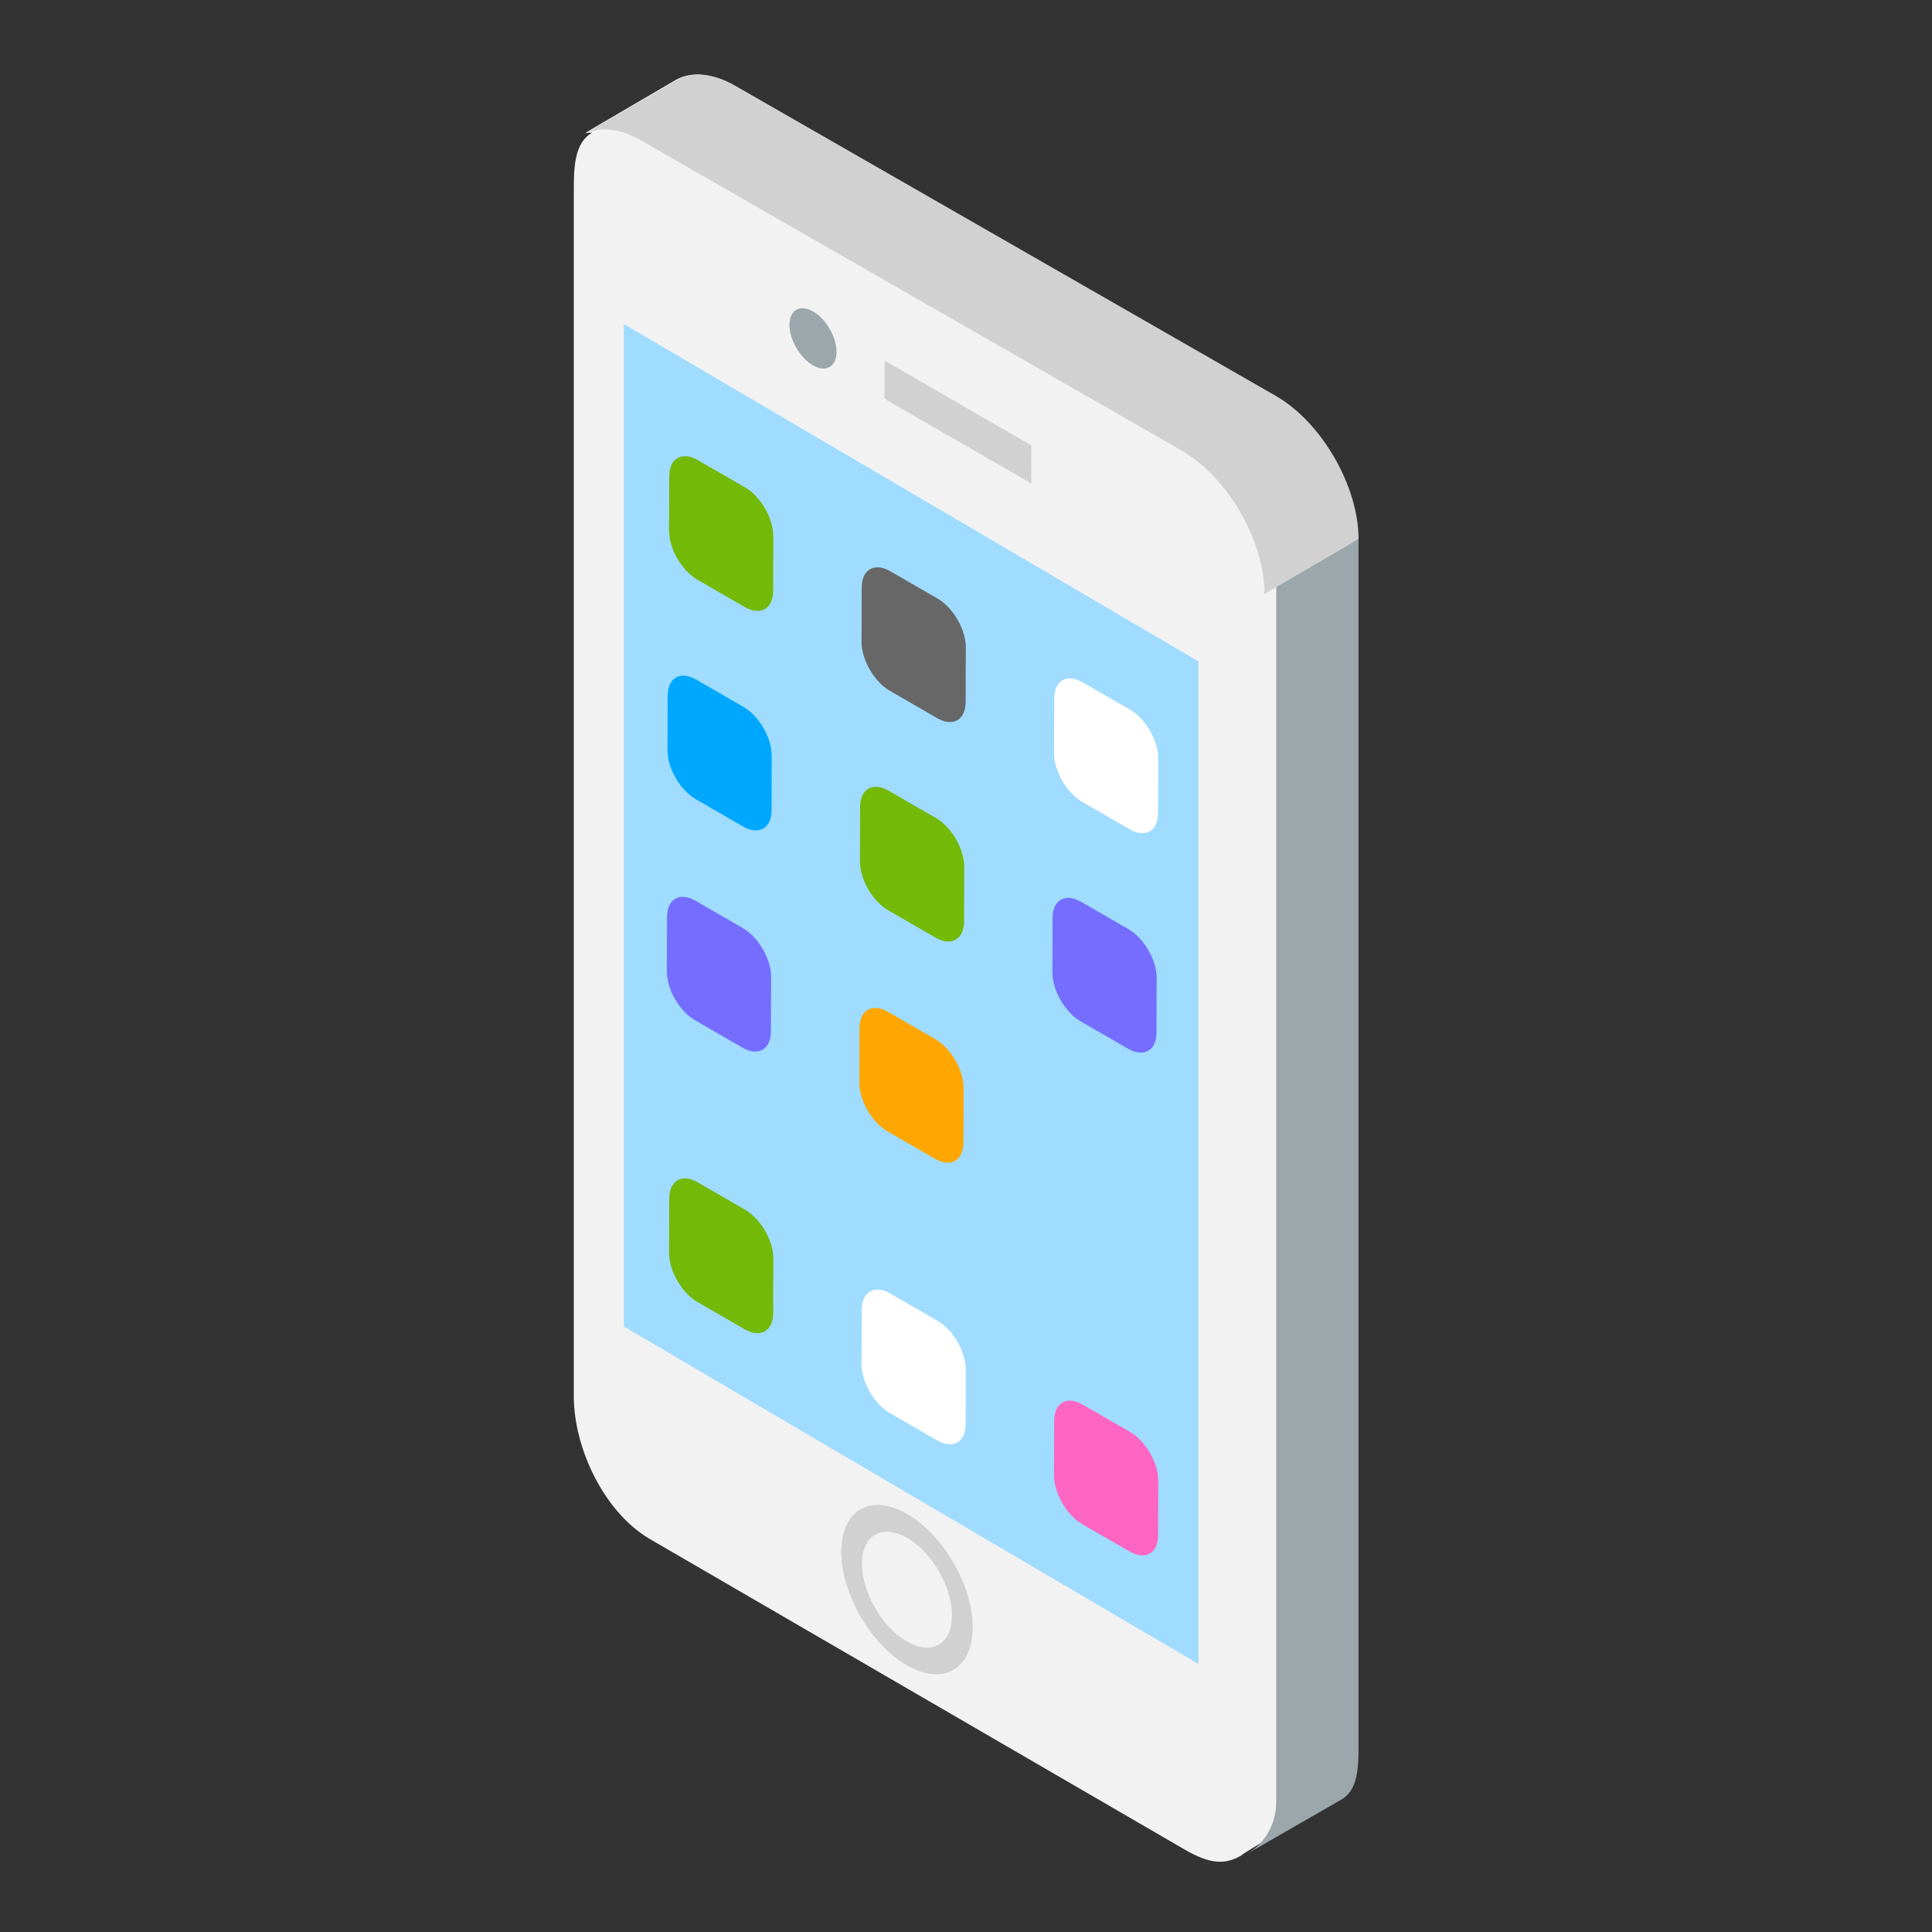<?xml version="1.0" encoding="utf-8"?>
<!-- Generator: Adobe Illustrator 16.0.0, SVG Export Plug-In . SVG Version: 6.00 Build 0)  -->
<!DOCTYPE svg PUBLIC "-//W3C//DTD SVG 1.1//EN" "http://www.w3.org/Graphics/SVG/1.1/DTD/svg11.dtd">
<svg version="1.1" id="Layer_1" xmlns="http://www.w3.org/2000/svg" xmlns:xlink="http://www.w3.org/1999/xlink" x="0px" y="0px"
	 width="256px" height="256px" viewBox="0 0 256 256" enable-background="new 0 0 256 256" xml:space="preserve">
<rect x="0" y="0" width="256" height="256" fill="#333333" stroke="none"/>
<g>
	<path fill="#F2F2F2" d="M168.406,52.471l-71.285-41.09c-3.046-1.761-5.637-1.924-7.63-0.764l-11.866,6.945l0.033,0.008l-0.02,0.023
		l0.816-0.012c-1.976,1.148-2.42,3.587-2.42,7.058v160.374c0,6.969,4.085,15.461,10.152,18.963l70.756,41.079
		c3.463,1.996,5.476,2.125,7.872,0.604c-0.268,0.171-0.097,0-0.364,0.159l11.73-7.256c1.974-1.147,2.485-3.591,2.485-7.058V71.434
		C178.667,64.461,174.472,55.973,168.406,52.471"/>
	<g>
		<path fill="#9BA7AA" d="M107.747,41.271c1.71,0.989,3.102,3.397,3.098,5.363c-0.008,1.97-1.408,2.765-3.12,1.78
			c-1.731-1-3.124-3.413-3.118-5.379C104.613,41.07,106.013,40.271,107.747,41.271z"/>
	</g>
	<g>
		<polygon fill="#D1D1D1" points="136.662,59.009 136.646,64.062 117.199,52.835 117.214,47.782 		"/>
	</g>
	<path fill="#9BA7AA" d="M169.104,77.568v161.188c0,3.471-2.001,5.913-4.165,7.062l12.611-7.256
		c2.171-1.147,2.462-3.591,2.462-7.058V71.434L169.104,77.568z"/>
	<path fill="#D1D1D1" d="M169.077,52.471l-71.619-41.09c-3.046-1.761-5.805-1.924-7.798-0.764L77.204,17.88
		c1.995-1.155,4.752-0.993,7.801,0.764l71.62,41.09c6.065,3.502,10.951,11.991,10.932,18.963l12.456-7.263
		C180.032,64.461,175.146,55.973,169.077,52.471z"/>
	<path fill="#D1D1D1" d="M120.208,200.613c4.82,2.785,8.698,9.501,8.681,15.039c-0.016,5.537-3.917,7.782-8.737,5.002
		c-4.82-2.784-8.694-9.523-8.681-15.058C111.487,200.056,115.39,197.833,120.208,200.613z"/>
	<g>
		<polygon fill="#9FDCFF" points="158.805,87.651 158.805,220.484 82.659,175.768 82.659,42.935 		"/>
	</g>
	<g>
		<path fill="#F2F2F2" d="M120.2,203.774c3.302,1.907,5.953,6.519,5.941,10.292c-0.01,3.796-2.678,5.336-5.979,3.428
			c-3.302-1.904-5.953-6.519-5.943-10.312C114.232,203.409,116.898,201.87,120.2,203.774z"/>
	</g>
	<g>
		<g>
			<path fill="#73B908" d="M98.725,64.585c2.077,1.198,3.754,4.103,3.746,6.491l-0.02,7.209c-0.008,2.385-1.694,3.347-3.773,2.148
				l-6.274-3.622c-2.075-1.198-3.752-4.106-3.746-6.487l0.019-7.213c0.008-2.385,1.697-3.347,3.773-2.148L98.725,64.585z"/>
		</g>
		<g>
			<path fill="#676768" d="M124.228,79.31c2.077,1.198,3.754,4.103,3.748,6.488l-0.021,7.213c-0.008,2.385-1.695,3.351-3.773,2.148
				l-6.272-3.622c-2.077-1.198-3.754-4.103-3.748-6.492l0.021-7.209c0.006-2.385,1.695-3.347,3.77-2.148L124.228,79.31z"/>
		</g>
		<g>
			<path fill="#FFFFFF" d="M149.734,94.034c2.074,1.199,3.75,4.103,3.742,6.492l-0.023,7.209c-0.004,2.385-1.69,3.347-3.766,2.152
				l-6.278-3.626c-2.074-1.198-3.754-4.106-3.746-6.491l0.023-7.209c0.004-2.385,1.69-3.351,3.77-2.148L149.734,94.034z"/>
		</g>
		<g>
			<path fill="#00A7FF" d="M98.511,93.666c2.077,1.198,3.754,4.106,3.748,6.488l-0.02,7.217c-0.008,2.381-1.696,3.343-3.775,2.145
				l-6.272-3.622c-2.077-1.198-3.754-4.103-3.748-6.488l0.021-7.213c0.006-2.385,1.694-3.347,3.769-2.148L98.511,93.666z"/>
		</g>
		<g>
			<path fill="#73B908" d="M124.014,108.39c2.077,1.198,3.754,4.103,3.748,6.492l-0.021,7.213c-0.008,2.381-1.694,3.343-3.773,2.145
				l-6.272-3.622c-2.077-1.198-3.754-4.106-3.748-6.488l0.021-7.213c0.006-2.385,1.694-3.346,3.771-2.148L124.014,108.39z"/>
		</g>
		<g>
			<path fill="#756DFF" d="M149.521,123.114c2.07,1.198,3.749,4.103,3.745,6.487l-0.022,7.217c-0.008,2.381-1.695,3.343-3.77,2.145
				l-6.274-3.622c-2.079-1.198-3.754-4.103-3.75-6.487l0.02-7.213c0.008-2.385,1.698-3.347,3.772-2.148L149.521,123.114z"/>
		</g>
		<g>
			<path fill="#756DFF" d="M98.428,122.975c2.077,1.198,3.754,4.099,3.748,6.487l-0.021,7.213c-0.008,2.385-1.695,3.343-3.771,2.145
				l-6.274-3.622c-2.077-1.198-3.754-4.099-3.748-6.487l0.021-7.213c0.006-2.385,1.695-3.343,3.771-2.145L98.428,122.975z"/>
		</g>
		<g>
			<path fill="#FFA700" d="M123.933,137.699c2.075,1.198,3.752,4.099,3.746,6.483l-0.021,7.217
				c-0.007,2.385-1.694,3.343-3.771,2.145l-6.274-3.622c-2.077-1.198-3.756-4.103-3.746-6.487l0.02-7.213
				c0.006-2.385,1.694-3.347,3.771-2.145L123.933,137.699z"/>
		</g>
	</g>
	<g>
		<g>
			<path fill="#73B908" d="M98.725,160.287c2.077,1.198,3.754,4.104,3.746,6.492l-0.02,7.209c-0.008,2.385-1.694,3.347-3.773,2.148
				l-6.274-3.622c-2.075-1.198-3.752-4.103-3.746-6.491l0.019-7.209c0.008-2.386,1.697-3.347,3.773-2.148L98.725,160.287z"/>
		</g>
		<g>
			<path fill="#FFFFFF" d="M124.228,175.012c2.077,1.198,3.754,4.103,3.748,6.492l-0.021,7.209
				c-0.008,2.385-1.695,3.346-3.773,2.147l-6.272-3.621c-2.077-1.198-3.754-4.107-3.748-6.488l0.021-7.213
				c0.006-2.385,1.695-3.347,3.77-2.148L124.228,175.012z"/>
		</g>
		<g>
			<path fill="#FF65C2" d="M149.734,189.74c2.074,1.194,3.75,4.099,3.742,6.483l-0.023,7.213c-0.004,2.385-1.69,3.347-3.766,2.148
				l-6.278-3.622c-2.074-1.198-3.754-4.103-3.746-6.491l0.023-7.209c0.004-2.385,1.69-3.347,3.77-2.148L149.734,189.74z"/>
		</g>
	</g>
</g>
</svg>
